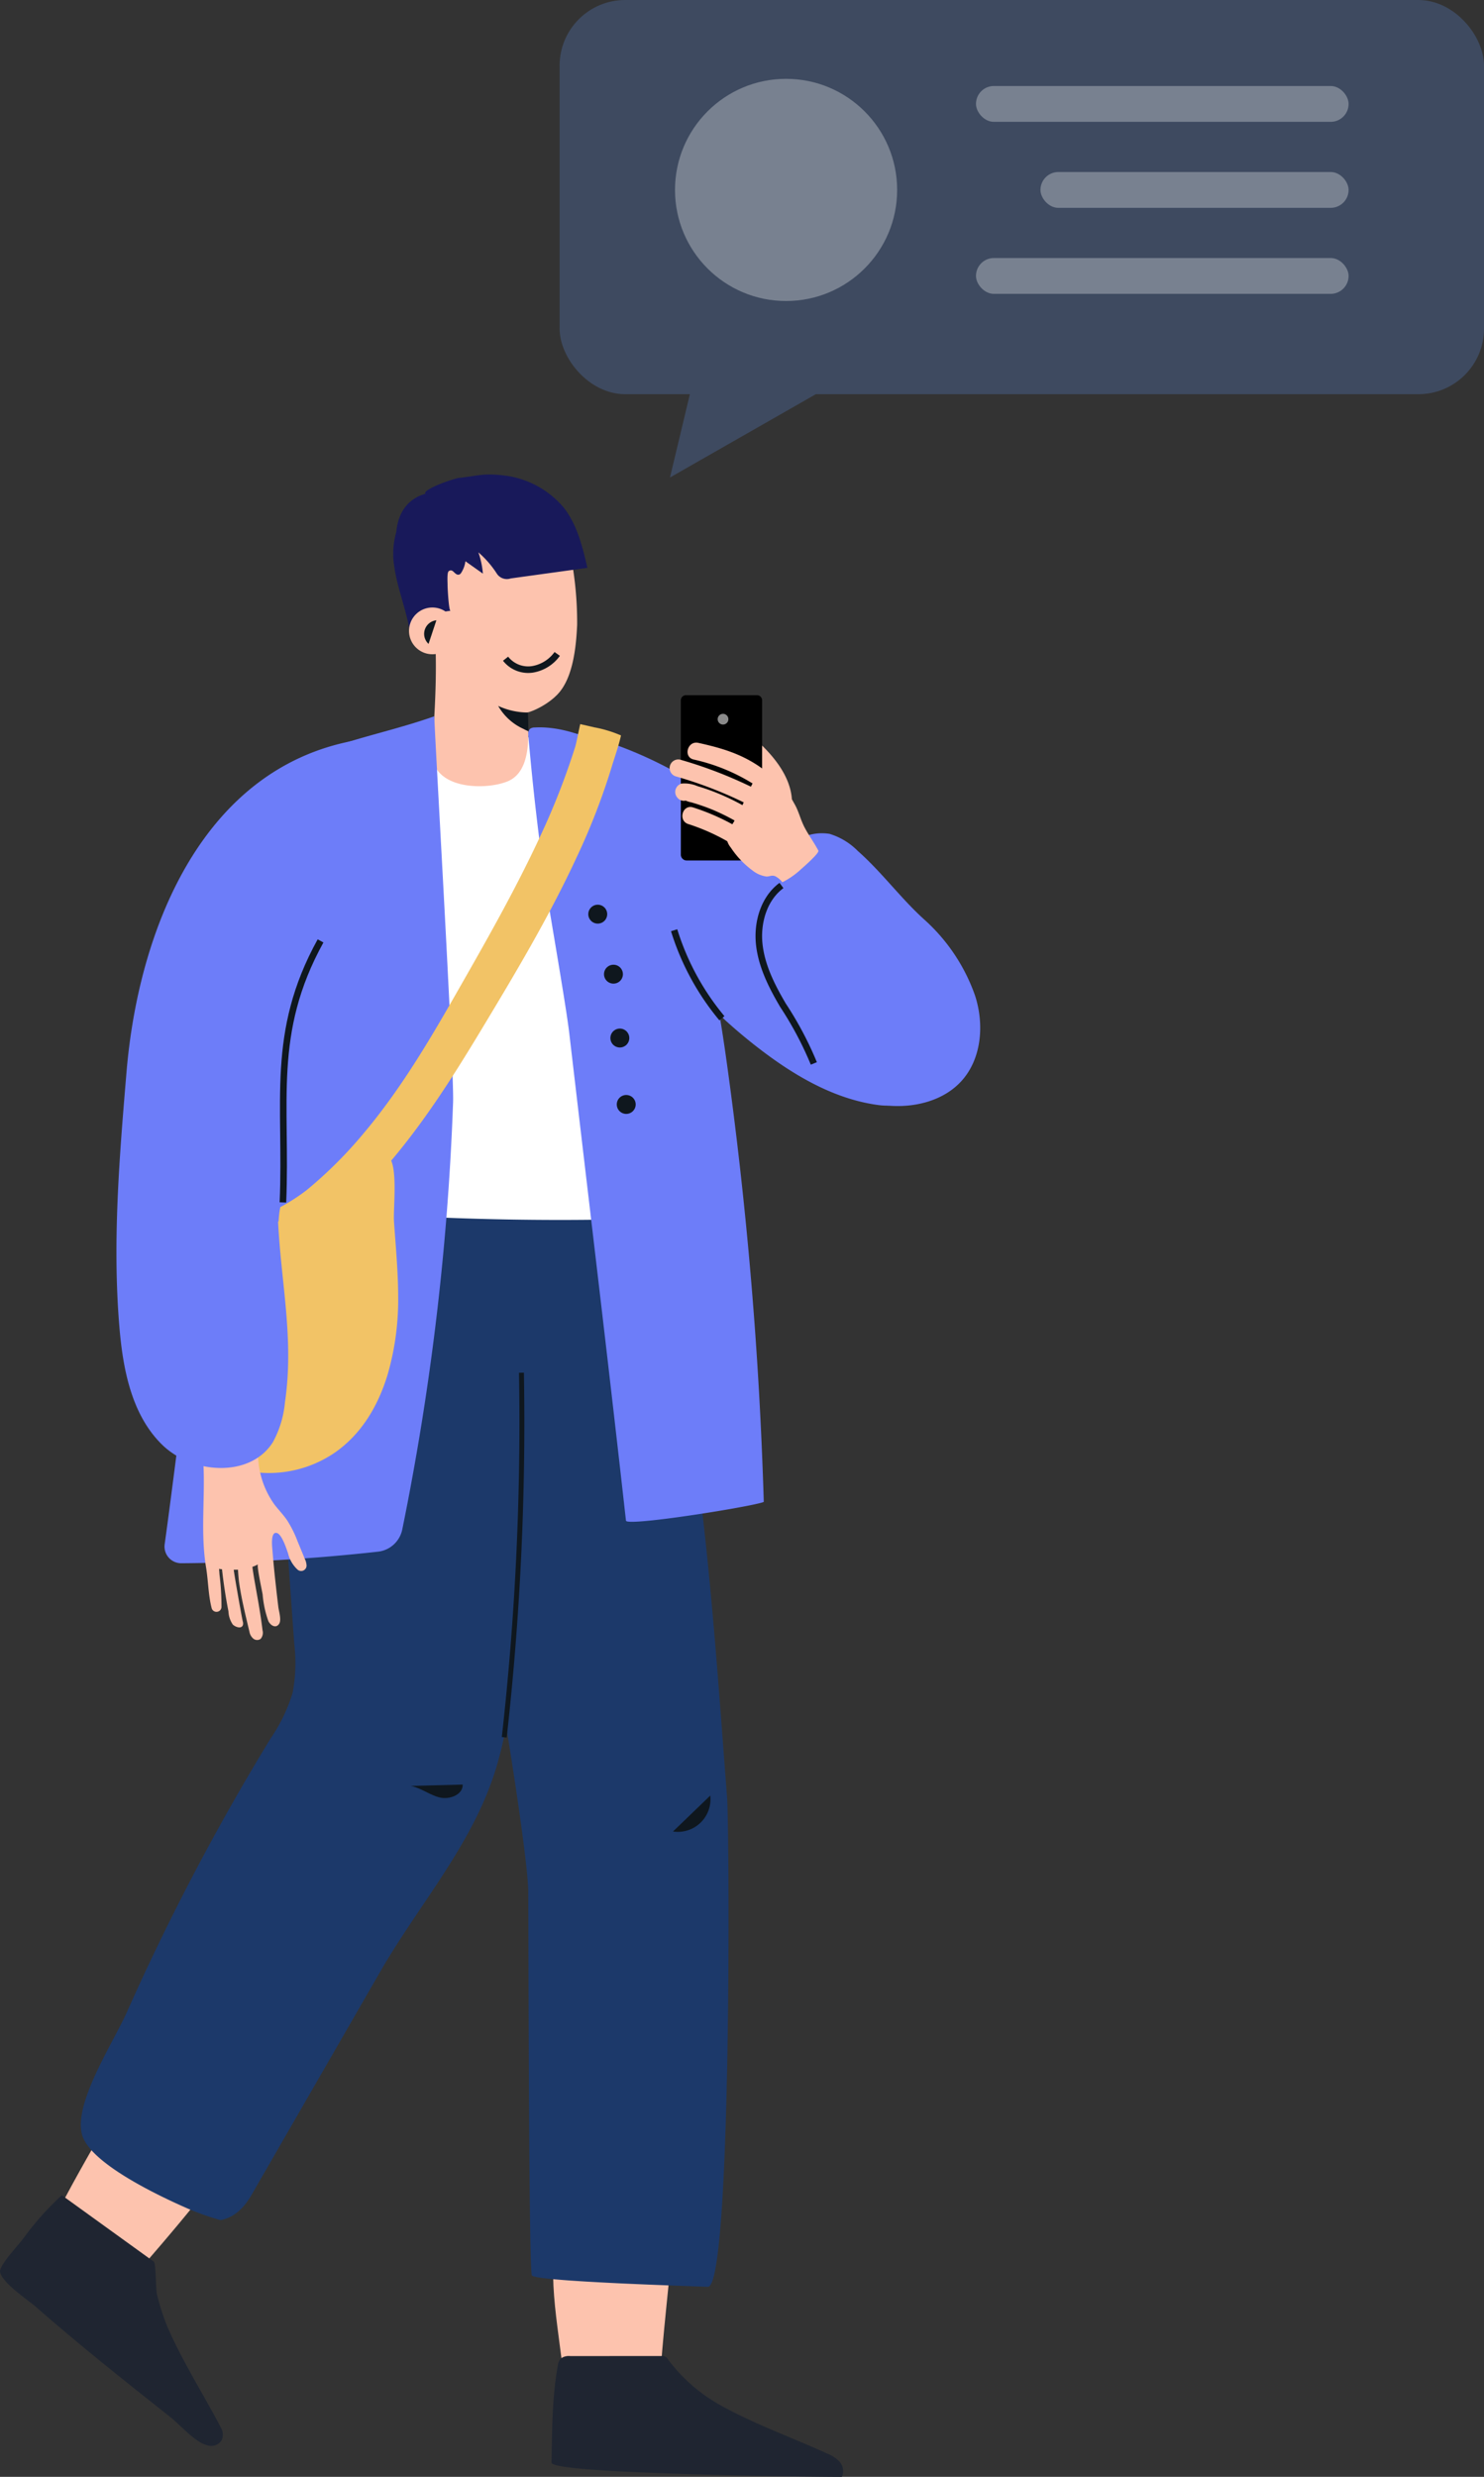 <svg xmlns="http://www.w3.org/2000/svg" width="226.34" height="377.691" viewBox="0 0 226.34 377.691">
    <rect x="0" y="0" width="226.34" height="377.691" fill="#333333" stroke="none"/>
    <defs>
        <clipPath id="clip-path">
            <path id="패스_9325" fill="none" d="M256.146 94.19c.008-1.243-.006-2.492-.049-3.748-.138-4.025-.11-8.144 1.918-11.742 2.049-3.636 5.719-4.568 9.807-3.931 3.509.546 4.909 1.763 6.035 4.862a32.573 32.573 0 0 1 2.131 11.726 13.727 13.727 0 0 1-1 5.989 5.266 5.266 0 0 1-4.8 3.188c.093 3.5.611 9.093-3.172 10.572-3.4 1.329-10.736 1.146-11.387-3.661a8.831 8.831 0 0 1 0-1.774c.26-3.871.493-7.655.517-11.481z" transform="translate(-255.581 -74.584)"/>
        </clipPath>
        <style>
            .cls-10{fill:none}.cls-2{fill:#fdc3ae}.cls-3{fill:#1c396a}.cls-4{fill:#6d7df9}.cls-7{fill:#0f171e}.cls-8{fill:#f2c366}.cls-10{stroke:#0f171e;stroke-miterlimit:10}.cls-11{fill:#1f2531}.cls-14{fill:#3e4a60}.cls-15{fill:#788190}
        </style>
    </defs>
    <g id="direct_illust_01" transform="translate(0 -147.987)">
        <g id="그룹_4495" transform="translate(0 220.342)">
            <g id="그룹_4449" transform="translate(6.751 240.767)">
                <g id="그룹_4448">
                    <g id="그룹_4447">
                        <g id="그룹_4446">
                            <path id="패스_9316" d="M334.867 405.209c-.253.39-2.241.788-2.635.975-.769.366-1.667-.216-2.4-.774l-8.188-6.189c3.171-7.368 11.86-21.695 15.846-28.475 2.612 2.171 12.869 11.235 12.293 15.518-.339 2.5-14.916 18.945-14.916 18.945z" class="cls-2" transform="translate(-321.641 -370.747)"/>
                        </g>
                    </g>
                </g>
            </g>
            <g id="그룹_4453" transform="translate(84.358 266.966)">
                <g id="그룹_4452" transform="translate(0)">
                    <g id="그룹_4451">
                        <g id="그룹_4450">
                            <path id="패스_9317" d="M245.235 430.664c-.78.217-9.02.026-9.016.1-.335-8.05-2.844-16.733-1.366-24.727 4.7 2.38 13.219.016 17.988-1.617-.463 6.566-1.907 18.012-2.217 24.99-.016.349-3.055.603-5.389 1.254z" class="cls-2" transform="translate(-234.39 -404.416)"/>
                        </g>
                    </g>
                </g>
            </g>
            <g id="그룹_4457" transform="translate(12.324 93.263)">
                <g id="그룹_4456">
                    <g id="그룹_4455">
                        <g id="그룹_4454">
                            <path id="패스_9318" d="M289.283 350.3c-1.368 2.372-2.968 3.485-4.7 3.82a38.89 38.89 0 0 1-5.214-1.855c-3.99-1.758-13.961-6.436-15.749-10.693-1.937-4.612 4.563-14.437 6.64-19.106a362.947 362.947 0 0 1 21.958-41.811 25.183 25.183 0 0 0 3.345-6.929 24.347 24.347 0 0 0 .249-7.539l-2.655-37.329c-.553-7.785-1.1-15.665.277-23.347s4.913-15.267 11.138-19.973c6.676-5.047 20.114-7.41 22.371 2.616 5.793 25.742 4.849 53.6 2.541 79.766-.568 6.44-1.326 12.929-3.46 19.031-3.745 10.706-11.455 19.5-17.063 29.227l-19.628 34.039z" class="cls-3" transform="translate(-263.261 -181.19)"/>
                        </g>
                    </g>
                </g>
            </g>
            <g id="그룹_4461" transform="translate(67.142 102.84)">
                <g id="그룹_4460">
                    <g id="그룹_4459">
                        <g id="그룹_4458">
                            <path id="패스_9319" d="M237.676 365.256c-.423-1.654-.481-42.058-.538-58.41-.016-4.7-3.2-24.682-4.18-30.049-3.327-18.25-5.255-37.01-8.291-55.388-.966-5.849-1.866-12.17.84-17.445 3.122-6.087 10.2-9.031 16.924-10.28a4.852 4.852 0 0 1 3.187.163c1.121.605 7.12 2.345 7.511 3.557 10.061 31.152 11.832 62.4 14.331 94.947.377 4.916.739 74.67-2.926 74.671-.577-.057-26.607-.79-26.858-1.766z" class="cls-3" transform="translate(-223.71 -193.497)"/>
                        </g>
                    </g>
                </g>
            </g>
            <path id="패스_9320" d="M196.245 113.057a63.088 63.088 0 0 1 17.838 9.182 101.14 101.14 0 0 1 10.775 8.426c2.911 2.718 4.972 5.456 8.429 7.742 1.706 1.128 3.617 2.381 4.317 4.421a11.62 11.62 0 0 1 .174 4.425A22.416 22.416 0 0 0 241 160.092a17.707 17.707 0 0 1 2.026 3.713 3.934 3.934 0 0 1-.685 3.969c-1.085 1.062-2.8 1.057-4.307.846-6.42-.9-12.251-4.239-17.427-8.142q-3.072-2.317-5.915-4.919a46.463 46.463 0 0 0-5.072-4.63c-4-2.685-7.438-7.086-10.607-10.688-2.973-3.381-6.673-6.873-8.665-10.93-2.3-4.681-2.745-10.965-2.422-16.079a1.355 1.355 0 0 1 1.791-1.587 40.784 40.784 0 0 1 6.528 1.412z" class="cls-4" transform="translate(-104.237 -72.489)"/>
            <path id="패스_9321" fill="#fff" d="M231.91 121.785c1.9-3.964 6.057-6.467 10.34-7.459 5.937-1.373 15.186-2.638 20.963.057 3.828 1.787 5.844 5.967 7.027 9.8a57.035 57.035 0 0 0 5.392 12.47 62.277 62.277 0 0 1 7.9 31.548c-.142 6.47-1.975 13.857-7.785 16.705-2.664 1.3-5.736 1.41-8.7 1.459q-15.371.258-30.734-.552a4.261 4.261 0 0 1-4.677-3.324c-2.848-6.557-4.73-11.319-5.144-18.392-.423-7.221-.444-14.4-.444-21.633.091-4.085.1-6.715 2.067-10.136 1.923-3.345 2.152-7.121 3.795-10.543z" transform="translate(-174.249 -72.754)"/>
            <path id="패스_9322" d="M238.576 122.774c.893 3.1.45 6.511 2.036 10.861 3.35 9.191 5.063 18.257 6.453 28.233A619.74 619.74 0 0 1 252.729 229c-1.318.64-20.913 3.806-21.018 2.86-1.841-16.482-3.781-32.952-5.723-49.422q-1.471-12.475-2.931-24.952c-.484-4.161-3-18.476-3.474-21.661-1.173-7.852-2.078-15.747-2.759-23.656a1.232 1.232 0 0 1 .223-1.026 1.149 1.149 0 0 1 .745-.232c5.065-.289 10.482 2.4 14.715 4.926 3.877 2.318 5.376 4.532 6.069 6.937z" class="cls-4" transform="translate(-136.238 -72.332)"/>
            <path id="패스_9323" d="M254.15 89.51c-.127-3.688-1.972-11.979.405-15.049 1.889-2.438 4.952-2.369 7.659-3.325 1.289-.455 2.54-.151 3.844-.282a40.333 40.333 0 0 1 4.552-.473 3.967 3.967 0 0 1 2.607.7 4.323 4.323 0 0 1 1.113 2.55 54.111 54.111 0 0 1 1.419 12.625c-.149 3.283-.6 8.112-2.987 10.61-1.873 1.959-4.72 2.943-4.747 2.751a24.8 24.8 0 0 1 .275 4.128c-.117 2.446-.652 5.417-3.224 6.424-3.4 1.329-10.736 1.146-11.387-3.661a8.838 8.838 0 0 1 0-1.774c.262-3.869.5-7.655.519-11.481.009-1.239-.005-2.487-.048-3.743z" class="cls-2" transform="translate(-187.722 -63.344)"/>
            <g id="그룹_4463" transform="translate(65.913 10.308)">
                <g id="그룹_4462" clip-path="url(#clip-path)" transform="translate(0 0)">
                    <path id="패스_9324" d="M263.7 107.693c.593 0 1.07.012 1.661-.038l1.324-.111c-.276.45-.573.881-.809 1.358a13.746 13.746 0 0 0-.694 1.977 5.418 5.418 0 0 1-2.327-.691 8.431 8.431 0 0 1-3.845-3.5 10.891 10.891 0 0 0 4.69 1.005z" class="cls-7" transform="translate(-248.941 -81.706)"/>
                </g>
            </g>
            <path id="패스_9326" d="M287.783 151.552a136.4 136.4 0 0 0-1.447 15.831 37.644 37.644 0 0 1-.489 6.174c-1.028 4.809-6.452 49.491-8.134 61.41a2.547 2.547 0 0 0 2.532 2.906 290.256 290.256 0 0 0 30.007-1.764 4.27 4.27 0 0 0 3.7-3.387 397.406 397.406 0 0 0 7.75-65.176c.178-5-2.969-58.787-2.862-58.825-8.344 2.958-16.9 4.046-24.573 8.836-2 1.247-4.009 2.682-5.1 4.772-1.111 2.132-1.114 4.653-1.026 7.055.154 4.174.742 8.335.9 12.5.127 3.238-.741 6.427-1.258 9.668z" class="cls-4" transform="translate(-252.597 -71.85)"/>
            <path id="패스_9327" d="M325.534 227.97c-1.464 4.853-4.047 9.2-8.2 12.035a17.8 17.8 0 0 1-15.66 2.069c-14.221-4.978-13.216-21.4-13.2-33.627 8.069 2.747 16.894-1.119 23.853-6.04 2.537-1.794 9.748-11.25 13.352-7.627 1.464 1.471.672 7.873.815 9.94.265 3.786.624 7.564.636 11.364a41.193 41.193 0 0 1-1.596 11.886z" class="cls-8" transform="translate(-266.399 -90.76)"/>
            <path id="패스_9328" d="M307.364 234.646a2.576 2.576 0 0 1 1.829-1.58 2.676 2.676 0 0 1 1.92.835 12.2 12.2 0 0 1 3.987 6.721 54.87 54.87 0 0 1 1.117 8.359 13.489 13.489 0 0 0 2.459 7.455c.637.847 1.391 1.6 1.988 2.479a17.283 17.283 0 0 1 1.59 3.2l1.107 2.682a2.646 2.646 0 0 1 .261.967.826.826 0 0 1-1.4.641 4.959 4.959 0 0 1-1.419-2.447c-.227-.662-.938-2.912-1.71-3.112-1-.26-.717 2.092-.673 2.649.227 2.882.556 5.771.9 8.643.075.635.5 1.941.13 2.54-.5.808-1.367.237-1.661-.421a15.836 15.836 0 0 1-.864-4.036c-.072-.454-.946-4.458-.709-4.593a5.419 5.419 0 0 1-.857.381c.114.841.251 1.68.4 2.515.424 2.369.865 4.779 1.152 7.166a1.429 1.429 0 0 1-.3 1.308.925.925 0 0 1-1.113-.049 1.785 1.785 0 0 1-.583-1.024c-.578-2.44-1.192-4.893-1.56-7.4-.1-.683-.146-1.385-.192-2.088-.215.014-.426 0-.64.008-.064 0 1.193 7.141 1.369 7.88a1.033 1.033 0 0 1 .035.509c-.2.735-1.208.324-1.559-.036a3.823 3.823 0 0 1-.658-2q-.627-3.191-.982-6.427c-.055-.006-.117-.007-.172-.014-.093-.011-.186-.029-.279-.046.022.3.047.6.068.9a37.354 37.354 0 0 1 .3 4.953.762.762 0 0 1-1.5.126c-.514-2-.513-4.158-.85-6.2-1.019-6.175.181-12.448-.665-18.637-.579-4.311-2.241-8.929-.266-12.807z" class="cls-2" transform="translate(-276.867 -99.434)"/>
            <path id="패스_9329" d="M245.066 183.906a29.245 29.245 0 0 0 4.026-2.6 65.173 65.173 0 0 0 8.673-8.646c5.365-6.361 9.662-13.521 13.779-20.725 4.631-8.1 9.3-16.243 13.224-24.719a110.453 110.453 0 0 0 5.241-13.4c.247-.791.475-2.146.8-3.565.711.167 1.425.326 2.134.493a18.833 18.833 0 0 1 4.086 1.239c-.392 1.725-1.012 3.428-1.424 4.807a102.822 102.822 0 0 1-5.292 13.666c-4.259 9.2-9.486 17.935-14.716 26.608-4.435 7.356-9.107 14.66-14.795 21.124a64.608 64.608 0 0 1-9.171 8.631 53.442 53.442 0 0 1-6.843 4.323c.198-2.427-.269-4.569.278-7.236z" class="cls-8" transform="translate(-202.311 -72.189)"/>
            <path id="패스_9330" d="M283.676 159.695c2.881-22.31 14.18-45.611 39.368-47 1.538-.085 3.2-.135 4.468.745a6.4 6.4 0 0 1 2.106 3.457c2.5 7.8-10.531 15.689-12.895 22.338-4.273 12.022-9.37 27.419-10.307 40.079-.9 12.2 2.77 22.8.982 34.905a15.541 15.541 0 0 1-1.829 6.047c-3.435 5.5-12.323 4.922-16.941.369s-5.935-11.437-6.478-17.9c-1.089-12.941 0-25.954 1.085-38.9q.172-2.057.441-4.14z" class="cls-4" transform="translate(-263.939 -72.722)"/>
            <path id="패스_9331" d="M247.494 147.087a1.441 1.441 0 1 0 1.441-1.441 1.441 1.441 0 0 0-1.441 1.441z" class="cls-7" transform="translate(-157.765 -80.042)"/>
            <path id="패스_9332" d="M244.416 158.849a1.441 1.441 0 1 0 1.441-1.441 1.441 1.441 0 0 0-1.441 1.441z" class="cls-7" transform="translate(-152.292 -82.651)"/>
            <path id="패스_9333" d="M243.164 171.362a1.441 1.441 0 1 0 1.441-1.441 1.441 1.441 0 0 0-1.441 1.441z" class="cls-7" transform="translate(-150.065 -85.427)"/>
            <path id="패스_9334" d="M241.913 184.375a1.441 1.441 0 1 0 1.441-1.441 1.441 1.441 0 0 0-1.441 1.441z" class="cls-7" transform="translate(-147.841 -88.314)"/>
            <g id="그룹_4493" transform="translate(102.132 33.656)">
                <g id="그룹_4467" transform="translate(13.695 21.012)">
                    <g id="그룹_4466">
                        <g id="그룹_4465">
                            <g id="그룹_4464">
                                <path id="패스_9335" d="M175.08 153.941a53.292 53.292 0 0 1-.7-8.938c-.04-4.165 1.265-8.535 4.387-11.292a7.4 7.4 0 0 1 6.319-1.984 10.241 10.241 0 0 1 4.31 2.616c3.664 3.235 6.575 7.252 10.164 10.479a28.018 28.018 0 0 1 7.705 11.55c1.453 4.456 1.007 9.806-2.22 13.205-2.581 2.72-6.539 3.791-10.285 3.637a19.381 19.381 0 0 1-10.079-3.344 22.668 22.668 0 0 1-7.957-10.173 28.189 28.189 0 0 1-1.644-5.756z" class="cls-4" transform="translate(-174.381 -131.592)"/>
                            </g>
                        </g>
                    </g>
                </g>
                <g id="그룹_4470" transform="translate(11.153 6.772)">
                    <g id="그룹_4469">
                        <g id="그룹_4468">
                            <path id="패스_9336" d="M214.567 114.545c2.285 2.327 4.238 5.222 4.217 8.458 0 .782-.258 1.721-1.011 1.931a1.408 1.408 0 0 1-.8-.042c-2.321-.735-1.038-3.3-1.624-4.97-.58-1.655-2.192-2.725-3.458-3.825-1.239-1.077-.545-3.352 1.265-2.687a2.912 2.912 0 0 1 .971.7c.15.144.296.29.44.435z" class="cls-2" transform="translate(-211.27 -113.291)"/>
                        </g>
                    </g>
                </g>
                <g id="그룹_4473" transform="translate(1.709)">
                    <g id="그룹_4472">
                        <g id="그룹_4471">
                            <path id="사각형_9371" d="M.783 0h10.831a.78.78 0 0 1 .78.78v23.527a.9.9 0 0 1-.9.9H.9a.9.9 0 0 1-.9-.9V.783A.783.783 0 0 1 .783 0z"/>
                        </g>
                    </g>
                </g>
                <g id="그룹_4486" transform="translate(0 7.231)">
                    <g id="그룹_4476" transform="translate(2.732)">
                        <g id="그룹_4475">
                            <g id="그룹_4474">
                                <path id="패스_9337" d="M216.563 113.918c3.77.839 7.161 1.808 10.543 4.522 2.1 1.687.083 3.228-1.331 2.277a28.857 28.857 0 0 0-9.914-4.256c-1.655-.369-.954-2.912.702-2.543z" class="cls-2" transform="translate(-214.916 -113.881)"/>
                            </g>
                        </g>
                    </g>
                    <g id="그룹_4479" transform="translate(0 2.56)">
                        <g id="그룹_4478">
                            <g id="그룹_4477">
                                <path id="패스_9338" d="M218.065 117.217a66.8 66.8 0 0 1 12.339 4.905c1.53.732.194 3.007-1.331 2.277a63.339 63.339 0 0 0-11.71-4.64 1.319 1.319 0 0 1 .702-2.542z" class="cls-2" transform="translate(-216.426 -117.171)"/>
                            </g>
                        </g>
                    </g>
                    <g id="그룹_4482" transform="translate(0.869 6.191)">
                        <g id="그룹_4481">
                            <g id="그룹_4480">
                                <path id="패스_9339" d="M219.345 121.89a4.951 4.951 0 0 1 2.442.395q1.47.434 2.893 1.008a35.251 35.251 0 0 1 5.347 2.7c1.441.89.118 3.172-1.331 2.277a32.187 32.187 0 0 0-4.441-2.319c-.745-.313-1.5-.592-2.27-.844q-.559-.184-1.126-.349a3.9 3.9 0 0 1-.876-.271 1.251 1.251 0 0 1-1.183-.352l-.038-.043a1.333 1.333 0 0 1 .583-2.202z" class="cls-2" transform="translate(-218.403 -121.837)"/>
                            </g>
                        </g>
                    </g>
                    <g id="그룹_4485" transform="translate(1.941 9.815)">
                        <g id="그룹_4484">
                            <g id="그룹_4483">
                                <path id="패스_9340" d="M221.4 126.558a33.832 33.832 0 0 1 7.855 3.668 1.319 1.319 0 0 1-1.331 2.277 31.149 31.149 0 0 0-7.226-3.4c-1.619-.495-.929-3.041.702-2.545z" class="cls-2" transform="translate(-219.776 -126.494)"/>
                            </g>
                        </g>
                    </g>
                </g>
                <g id="그룹_4489" transform="translate(8.67 11.743)">
                    <g id="그룹_4488">
                        <g id="그룹_4487">
                            <path id="패스_9341" d="M206.359 128.527a1.784 1.784 0 0 0-.254 1.208 2.985 2.985 0 0 0 .655 1.443 13.768 13.768 0 0 0 3.338 3.512 4.385 4.385 0 0 0 2.1.9c.525 0 .816-.263 1.358-.036a3.225 3.225 0 0 1 1.059.906 12.2 12.2 0 0 0 2.866-2c.314-.272 2.817-2.458 2.629-2.821-.695-1.344-1.682-2.6-2.309-3.964-.471-1.023-.721-2.068-1.286-3.078-.951-1.7-2.46-4.5-4.585-4.9-1.835-.349-2.963 5.438-5.571 8.83z" class="cls-2" transform="translate(-206.096 -119.68)"/>
                        </g>
                    </g>
                </g>
                <g id="그룹_4492" transform="translate(7.328 2.843)">
                    <g id="그룹_4491" transform="translate(0)">
                        <g id="그룹_4490">
                            <path id="패스_9342" fill="#fff" d="M223.745 109.057a.816.816 0 1 0 .816-.816.817.817 0 0 0-.816.816z" opacity="0.54" transform="translate(-223.745 -108.242)"/>
                        </g>
                    </g>
                </g>
            </g>
            <path id="패스_9343" d="M265.168 96.5a5.826 5.826 0 0 1-3.808 2.358 4.385 4.385 0 0 1-4.069-1.629" class="cls-10" transform="translate(-180.181 -69.138)"/>
            <path id="패스_9344" d="M217.5 430.051h.514a.935.935 0 0 1 .984.5 25.428 25.428 0 0 0 8.25 7.135c5.175 2.845 10.709 4.8 16.042 7.239a5.03 5.03 0 0 1 1.91 1.275 2.129 2.129 0 0 1 .333 2.278c-1.113 0-4.656-.029-9.286-.1-13.137-.209-35.031-.779-35-2.074.1-4.958.066-9.826.949-14.74a2 2 0 0 1 .462-1.127 2.045 2.045 0 0 1 1.453-.377z" class="cls-11" transform="translate(-117.129 -143.137)"/>
            <path id="패스_9345" d="M356.669 435.843a2.168 2.168 0 0 0-.181-1.923c-2.686-5.128-5.822-9.994-8.138-15.349a33.985 33.985 0 0 1-1.581-4.921c-.193-.753-.143-4.733-.474-4.972l-14.035-10.133a43.337 43.337 0 0 0-5.826 6.526c-.726 1-3.631 4.048-3.6 5.067.041 1.573 4.372 4.467 5.4 5.368 6.691 5.869 13.68 11.41 20.657 16.933 1.4 1.112 3.692 3.766 5.454 4.2a1.887 1.887 0 0 0 2.324-.796z" class="cls-11" transform="translate(-322.829 -136.148)"/>
            <path id="패스_9346" fill="#18195a" d="M251.53 74.84a12.111 12.111 0 0 1 .3-5.237c.09-.295.122-4.645 4.488-5.86-.653-.357 2.539-1.782 4.927-2.391 2.794-.3 3.85-.747 6.642-.431a14.035 14.035 0 0 1 9.5 4.957c2.041 2.607 2.846 5.944 3.6 9.168l-11.7 1.616a1.823 1.823 0 0 1-2.157-.8 15.045 15.045 0 0 0-2.772-3.177 12.882 12.882 0 0 1 .689 3.246l-2.667-1.891a4.236 4.236 0 0 1-.642 1.761.587.587 0 0 1-.262.253c-.726.263-.944-1-1.637-.5-.291.212-.173 1.756-.18 2.1-.006.307.177 4.008.456 3.941a17.178 17.178 0 0 0-3.927.934 3.574 3.574 0 0 0-2.123 3.338c-.401-3.718-2.024-7.39-2.535-11.027z" transform="translate(-191.396 -60.812)"/>
            <g id="그룹_4494" transform="translate(62.386 20.282)">
                <path id="패스_9347" d="M284.3 90.967a3.566 3.566 0 1 1-3.566-3.565 3.566 3.566 0 0 1 3.566 3.565z" class="cls-2" transform="translate(-277.171 -87.402)"/>
                <path id="패스_9348" d="M282.842 89.91a2.08 2.08 0 0 0-1.195 3.6" class="cls-7" transform="translate(-278.671 -87.958)"/>
            </g>
            <path id="패스_9349" d="M232.3 164.071a38.858 38.858 0 0 1-7.287-13.423" class="cls-10" transform="translate(-122.193 -81.151)"/>
            <path id="패스_9350" fill="none" stroke="#0f171e" stroke-miterlimit="10" stroke-width="0.75px" d="M264.216 292.954a429.554 429.554 0 0 0 2.622-55.595" transform="translate(-187.307 -100.388)"/>
            <path id="패스_9351" d="M232.894 320.224a4.976 4.976 0 0 1-5.684 5.478" class="cls-7" transform="translate(-124.563 -118.772)"/>
            <path id="패스_9352" d="M283.728 318.069c.033 1.57-2.04 2.345-3.56 1.955s-2.818-1.445-4.357-1.751" class="cls-7" transform="translate(-213.153 -118.294)"/>
            <path id="패스_9353" d="M309.422 152.737c-7.751 14.043-5.1 24.627-5.738 39.882" class="cls-10" transform="translate(-260.532 -81.615)"/>
            <path id="패스_9354" d="M210.447 141.878c-2.694 1.992-3.748 5.652-3.388 8.982s1.923 6.4 3.624 9.291a52.309 52.309 0 0 1 4.7 8.862" class="cls-10" transform="translate(-91.256 -79.206)"/>
        </g>
        <g id="그룹_5317" transform="translate(85.353 147.987)">
            <rect id="사각형_10379" width="140.987" height="60.111" class="cls-14" rx="10"/>
            <path id="패스_9948" d="M-18915.6-5591.13l3.5-14.65h22.156z" class="cls-14" transform="translate(18932.432 5663.945)"/>
            <circle id="타원_1262" cx="16.94" cy="16.94" r="16.94" class="cls-15" transform="translate(17.6 12.022)"/>
            <rect id="사각형_10380" width="56.832" height="5.465" class="cls-15" rx="2.732" transform="translate(63.503 13.115)"/>
            <rect id="사각형_10381" width="46.996" height="5.465" class="cls-15" rx="2.732" transform="translate(73.339 26.23)"/>
            <rect id="사각형_10382" width="56.832" height="5.465" class="cls-15" rx="2.732" transform="translate(63.503 39.345)"/>
        </g>
    </g>
</svg>
